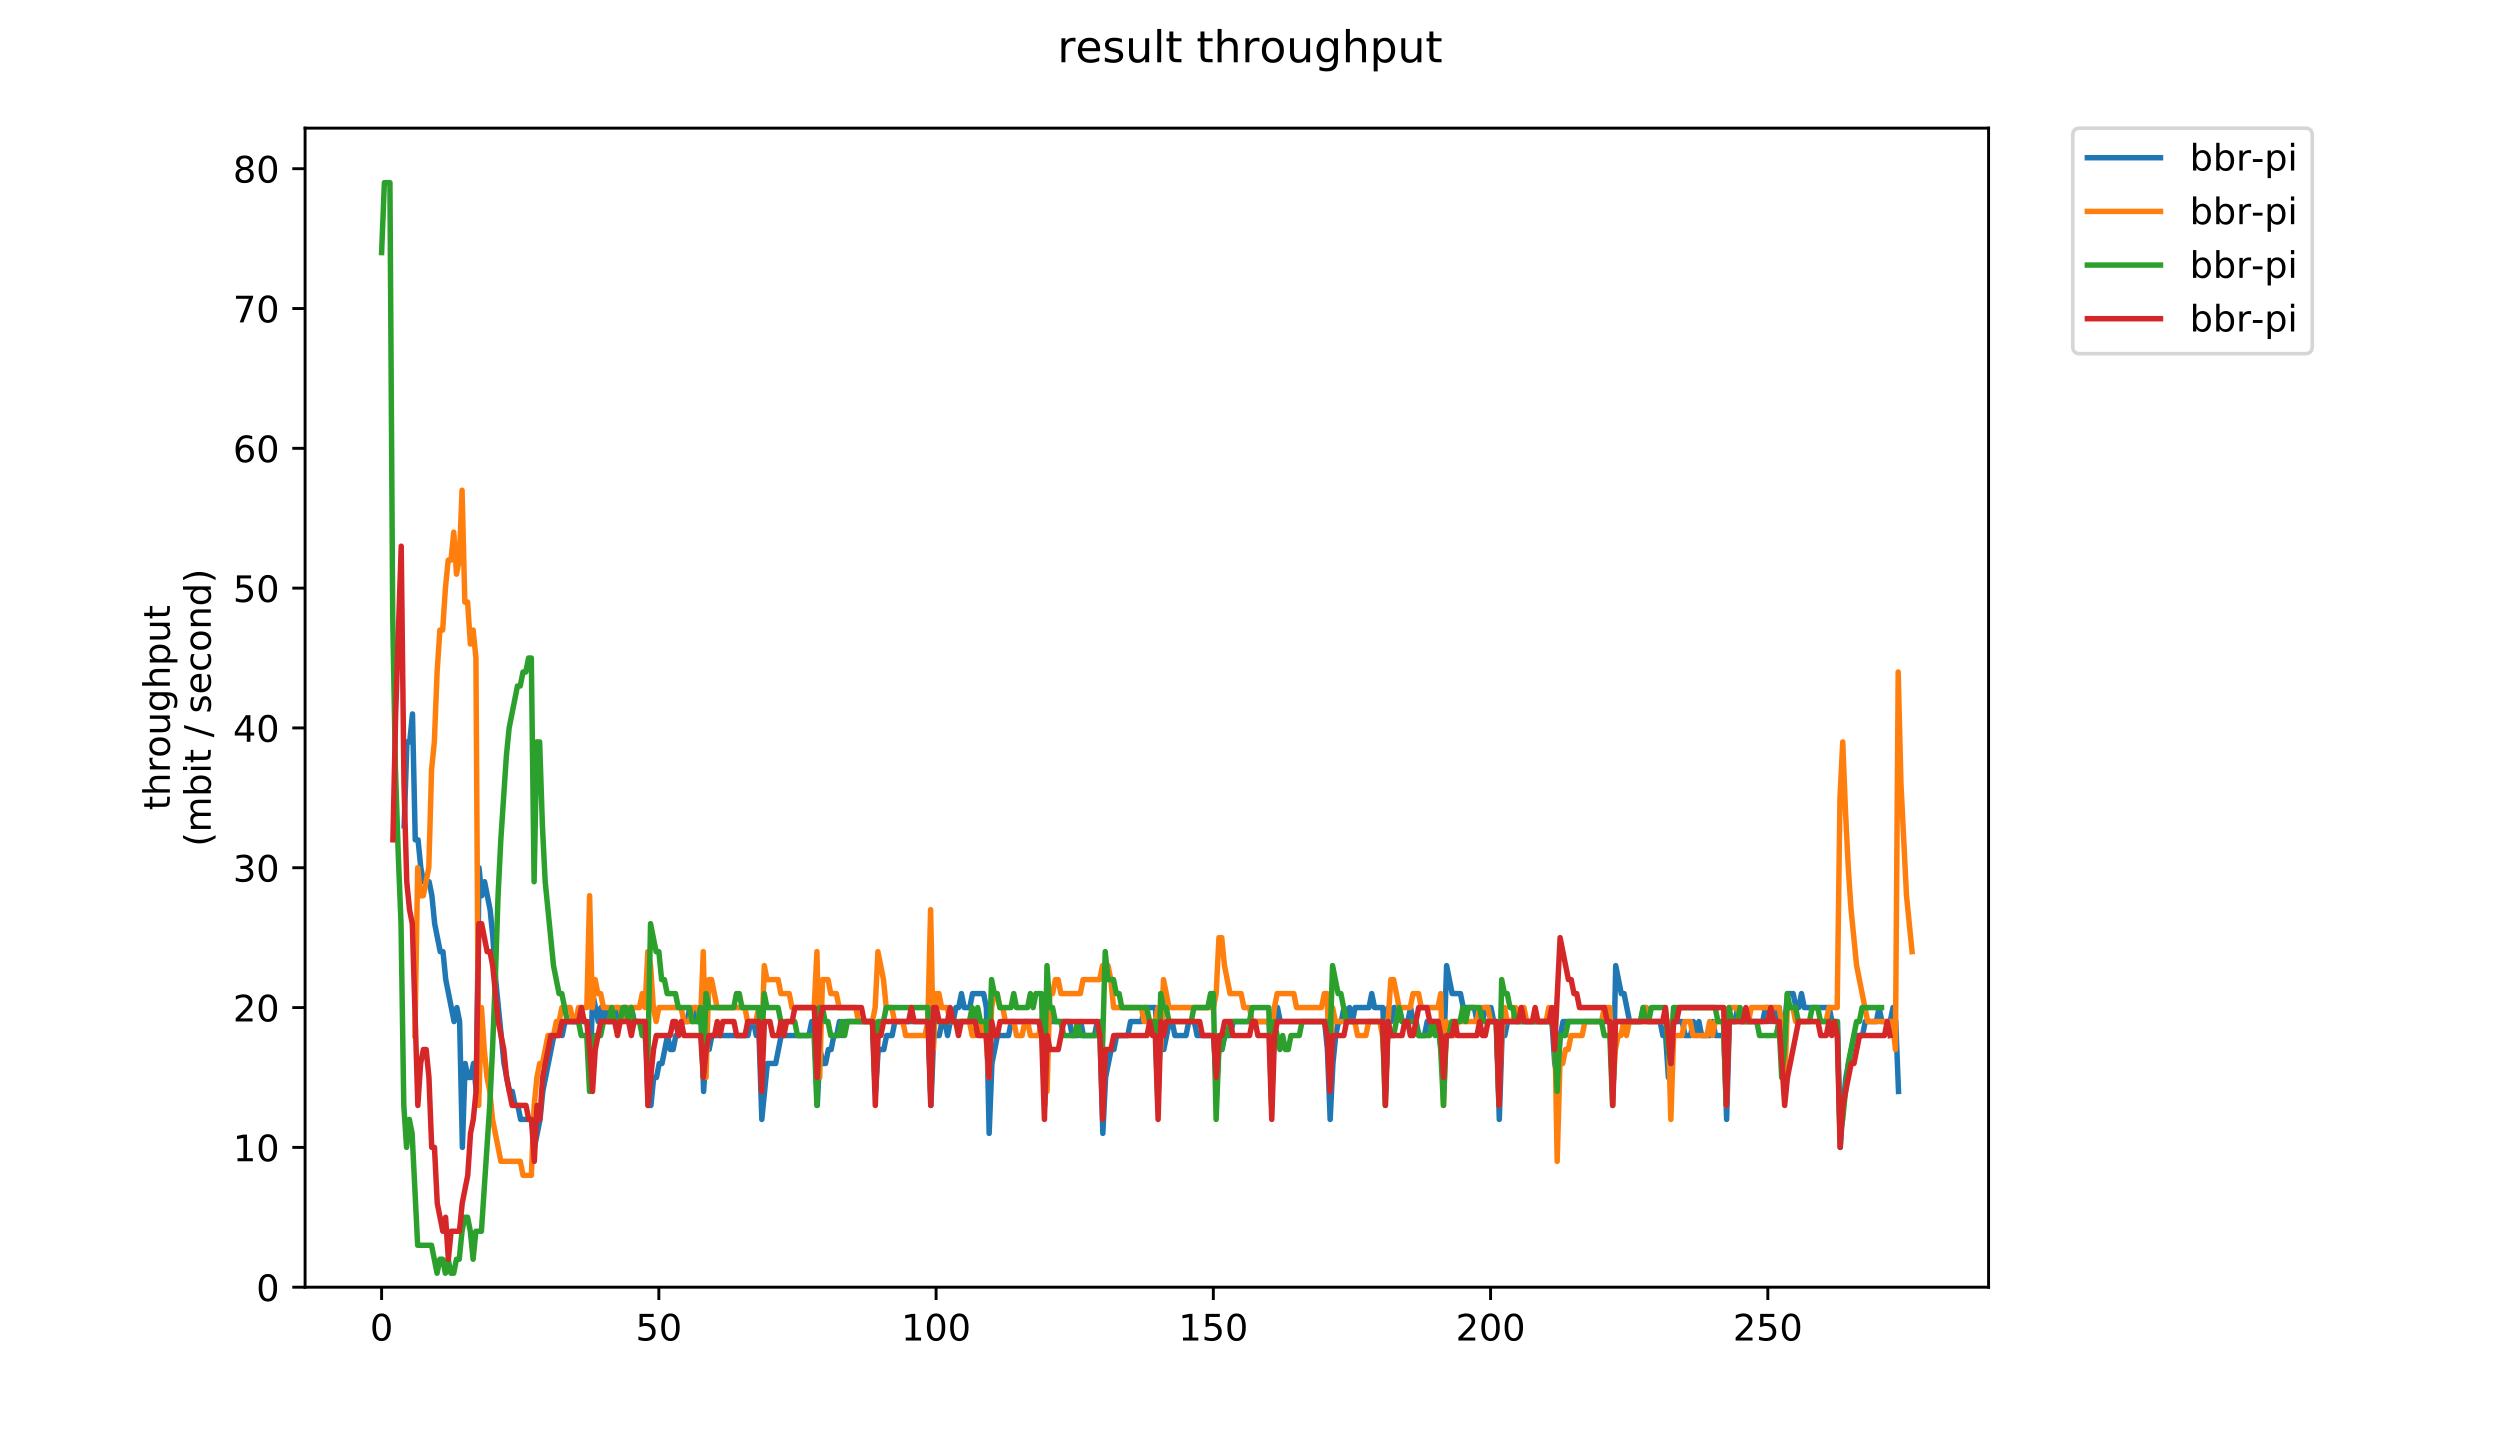 <?xml version="1.0" encoding="utf-8" standalone="no"?>
<!DOCTYPE svg PUBLIC "-//W3C//DTD SVG 1.1//EN"
  "http://www.w3.org/Graphics/SVG/1.1/DTD/svg11.dtd">
<!-- Created with matplotlib (https://matplotlib.org/) -->
<svg height="396pt" version="1.1" viewBox="0 0 684 396" width="684pt" xmlns="http://www.w3.org/2000/svg" xmlns:xlink="http://www.w3.org/1999/xlink">
 <defs>
  <style type="text/css">
*{stroke-linecap:butt;stroke-linejoin:round;}
  </style>
 </defs>
 <g id="figure_1">
  <g id="patch_1">
   <path d="M 0 396 
L 684 396 
L 684 0 
L 0 0 
z
" style="fill:#ffffff;"/>
  </g>
  <g id="axes_1">
   <g id="patch_2">
    <path d="M 83.472 352.174 
L 544.074 352.174 
L 544.074 35.062 
L 83.472 35.062 
z
" style="fill:#ffffff;"/>
   </g>
   <g id="matplotlib.axis_1">
    <g id="xtick_1">
     <g id="line2d_1">
      <defs>
       <path d="M 0 0 
L 0 3.5 
" id="mbc6128e350" style="stroke:#000000;stroke-width:0.8;"/>
      </defs>
      <g>
       <use style="stroke:#000000;stroke-width:0.8;" x="104.406" xlink:href="#mbc6128e350" y="352.174"/>
      </g>
     </g>
     <g id="text_1">
      <!-- 0 -->
      <defs>
       <path d="M 31.781 66.406 
Q 24.172 66.406 20.328 58.906 
Q 16.5 51.422 16.5 36.375 
Q 16.5 21.391 20.328 13.891 
Q 24.172 6.391 31.781 6.391 
Q 39.453 6.391 43.281 13.891 
Q 47.125 21.391 47.125 36.375 
Q 47.125 51.422 43.281 58.906 
Q 39.453 66.406 31.781 66.406 
z
M 31.781 74.219 
Q 44.047 74.219 50.516 64.516 
Q 56.984 54.828 56.984 36.375 
Q 56.984 17.969 50.516 8.266 
Q 44.047 -1.422 31.781 -1.422 
Q 19.531 -1.422 13.062 8.266 
Q 6.594 17.969 6.594 36.375 
Q 6.594 54.828 13.062 64.516 
Q 19.531 74.219 31.781 74.219 
z
" id="DejaVuSans-48"/>
      </defs>
      <g transform="translate(101.224 366.773)scale(0.1 -0.1)">
       <use xlink:href="#DejaVuSans-48"/>
      </g>
     </g>
    </g>
    <g id="xtick_2">
     <g id="line2d_2">
      <g>
       <use style="stroke:#000000;stroke-width:0.8;" x="180.26" xlink:href="#mbc6128e350" y="352.174"/>
      </g>
     </g>
     <g id="text_2">
      <!-- 50 -->
      <defs>
       <path d="M 10.797 72.906 
L 49.516 72.906 
L 49.516 64.594 
L 19.828 64.594 
L 19.828 46.734 
Q 21.969 47.469 24.109 47.828 
Q 26.266 48.188 28.422 48.188 
Q 40.625 48.188 47.75 41.5 
Q 54.891 34.812 54.891 23.391 
Q 54.891 11.625 47.562 5.094 
Q 40.234 -1.422 26.906 -1.422 
Q 22.312 -1.422 17.547 -0.641 
Q 12.797 0.141 7.719 1.703 
L 7.719 11.625 
Q 12.109 9.234 16.797 8.062 
Q 21.484 6.891 26.703 6.891 
Q 35.156 6.891 40.078 11.328 
Q 45.016 15.766 45.016 23.391 
Q 45.016 31 40.078 35.438 
Q 35.156 39.891 26.703 39.891 
Q 22.75 39.891 18.812 39.016 
Q 14.891 38.141 10.797 36.281 
z
" id="DejaVuSans-53"/>
      </defs>
      <g transform="translate(173.897 366.773)scale(0.1 -0.1)">
       <use xlink:href="#DejaVuSans-53"/>
       <use x="63.623" xlink:href="#DejaVuSans-48"/>
      </g>
     </g>
    </g>
    <g id="xtick_3">
     <g id="line2d_3">
      <g>
       <use style="stroke:#000000;stroke-width:0.8;" x="256.114" xlink:href="#mbc6128e350" y="352.174"/>
      </g>
     </g>
     <g id="text_3">
      <!-- 100 -->
      <defs>
       <path d="M 12.406 8.297 
L 28.516 8.297 
L 28.516 63.922 
L 10.984 60.406 
L 10.984 69.391 
L 28.422 72.906 
L 38.281 72.906 
L 38.281 8.297 
L 54.391 8.297 
L 54.391 0 
L 12.406 0 
z
" id="DejaVuSans-49"/>
      </defs>
      <g transform="translate(246.57 366.773)scale(0.1 -0.1)">
       <use xlink:href="#DejaVuSans-49"/>
       <use x="63.623" xlink:href="#DejaVuSans-48"/>
       <use x="127.246" xlink:href="#DejaVuSans-48"/>
      </g>
     </g>
    </g>
    <g id="xtick_4">
     <g id="line2d_4">
      <g>
       <use style="stroke:#000000;stroke-width:0.8;" x="331.968" xlink:href="#mbc6128e350" y="352.174"/>
      </g>
     </g>
     <g id="text_4">
      <!-- 150 -->
      <g transform="translate(322.425 366.773)scale(0.1 -0.1)">
       <use xlink:href="#DejaVuSans-49"/>
       <use x="63.623" xlink:href="#DejaVuSans-53"/>
       <use x="127.246" xlink:href="#DejaVuSans-48"/>
      </g>
     </g>
    </g>
    <g id="xtick_5">
     <g id="line2d_5">
      <g>
       <use style="stroke:#000000;stroke-width:0.8;" x="407.822" xlink:href="#mbc6128e350" y="352.174"/>
      </g>
     </g>
     <g id="text_5">
      <!-- 200 -->
      <defs>
       <path d="M 19.188 8.297 
L 53.609 8.297 
L 53.609 0 
L 7.328 0 
L 7.328 8.297 
Q 12.938 14.109 22.625 23.891 
Q 32.328 33.688 34.812 36.531 
Q 39.547 41.844 41.422 45.531 
Q 43.312 49.219 43.312 52.781 
Q 43.312 58.594 39.234 62.25 
Q 35.156 65.922 28.609 65.922 
Q 23.969 65.922 18.812 64.312 
Q 13.672 62.703 7.812 59.422 
L 7.812 69.391 
Q 13.766 71.781 18.938 73 
Q 24.125 74.219 28.422 74.219 
Q 39.75 74.219 46.484 68.547 
Q 53.219 62.891 53.219 53.422 
Q 53.219 48.922 51.531 44.891 
Q 49.859 40.875 45.406 35.406 
Q 44.188 33.984 37.641 27.219 
Q 31.109 20.453 19.188 8.297 
z
" id="DejaVuSans-50"/>
      </defs>
      <g transform="translate(398.279 366.773)scale(0.1 -0.1)">
       <use xlink:href="#DejaVuSans-50"/>
       <use x="63.623" xlink:href="#DejaVuSans-48"/>
       <use x="127.246" xlink:href="#DejaVuSans-48"/>
      </g>
     </g>
    </g>
    <g id="xtick_6">
     <g id="line2d_6">
      <g>
       <use style="stroke:#000000;stroke-width:0.8;" x="483.677" xlink:href="#mbc6128e350" y="352.174"/>
      </g>
     </g>
     <g id="text_6">
      <!-- 250 -->
      <g transform="translate(474.133 366.773)scale(0.1 -0.1)">
       <use xlink:href="#DejaVuSans-50"/>
       <use x="63.623" xlink:href="#DejaVuSans-53"/>
       <use x="127.246" xlink:href="#DejaVuSans-48"/>
      </g>
     </g>
    </g>
   </g>
   <g id="matplotlib.axis_2">
    <g id="ytick_1">
     <g id="line2d_7">
      <defs>
       <path d="M 0 0 
L -3.5 0 
" id="me5beabc99f" style="stroke:#000000;stroke-width:0.8;"/>
      </defs>
      <g>
       <use style="stroke:#000000;stroke-width:0.8;" x="83.472" xlink:href="#me5beabc99f" y="352.174"/>
      </g>
     </g>
     <g id="text_7">
      <!-- 0 -->
      <g transform="translate(70.11 355.973)scale(0.1 -0.1)">
       <use xlink:href="#DejaVuSans-48"/>
      </g>
     </g>
    </g>
    <g id="ytick_2">
     <g id="line2d_8">
      <g>
       <use style="stroke:#000000;stroke-width:0.8;" x="83.472" xlink:href="#me5beabc99f" y="313.922"/>
      </g>
     </g>
     <g id="text_8">
      <!-- 10 -->
      <g transform="translate(63.747 317.721)scale(0.1 -0.1)">
       <use xlink:href="#DejaVuSans-49"/>
       <use x="63.623" xlink:href="#DejaVuSans-48"/>
      </g>
     </g>
    </g>
    <g id="ytick_3">
     <g id="line2d_9">
      <g>
       <use style="stroke:#000000;stroke-width:0.8;" x="83.472" xlink:href="#me5beabc99f" y="275.67"/>
      </g>
     </g>
     <g id="text_9">
      <!-- 20 -->
      <g transform="translate(63.747 279.469)scale(0.1 -0.1)">
       <use xlink:href="#DejaVuSans-50"/>
       <use x="63.623" xlink:href="#DejaVuSans-48"/>
      </g>
     </g>
    </g>
    <g id="ytick_4">
     <g id="line2d_10">
      <g>
       <use style="stroke:#000000;stroke-width:0.8;" x="83.472" xlink:href="#me5beabc99f" y="237.417"/>
      </g>
     </g>
     <g id="text_10">
      <!-- 30 -->
      <defs>
       <path d="M 40.578 39.312 
Q 47.656 37.797 51.625 33 
Q 55.609 28.219 55.609 21.188 
Q 55.609 10.406 48.188 4.484 
Q 40.766 -1.422 27.094 -1.422 
Q 22.516 -1.422 17.656 -0.516 
Q 12.797 0.391 7.625 2.203 
L 7.625 11.719 
Q 11.719 9.328 16.594 8.109 
Q 21.484 6.891 26.812 6.891 
Q 36.078 6.891 40.938 10.547 
Q 45.797 14.203 45.797 21.188 
Q 45.797 27.641 41.281 31.266 
Q 36.766 34.906 28.719 34.906 
L 20.219 34.906 
L 20.219 43.016 
L 29.109 43.016 
Q 36.375 43.016 40.234 45.922 
Q 44.094 48.828 44.094 54.297 
Q 44.094 59.906 40.109 62.906 
Q 36.141 65.922 28.719 65.922 
Q 24.656 65.922 20.016 65.031 
Q 15.375 64.156 9.812 62.312 
L 9.812 71.094 
Q 15.438 72.656 20.344 73.438 
Q 25.25 74.219 29.594 74.219 
Q 40.828 74.219 47.359 69.109 
Q 53.906 64.016 53.906 55.328 
Q 53.906 49.266 50.438 45.094 
Q 46.969 40.922 40.578 39.312 
z
" id="DejaVuSans-51"/>
      </defs>
      <g transform="translate(63.747 241.216)scale(0.1 -0.1)">
       <use xlink:href="#DejaVuSans-51"/>
       <use x="63.623" xlink:href="#DejaVuSans-48"/>
      </g>
     </g>
    </g>
    <g id="ytick_5">
     <g id="line2d_11">
      <g>
       <use style="stroke:#000000;stroke-width:0.8;" x="83.472" xlink:href="#me5beabc99f" y="199.165"/>
      </g>
     </g>
     <g id="text_11">
      <!-- 40 -->
      <defs>
       <path d="M 37.797 64.312 
L 12.891 25.391 
L 37.797 25.391 
z
M 35.203 72.906 
L 47.609 72.906 
L 47.609 25.391 
L 58.016 25.391 
L 58.016 17.188 
L 47.609 17.188 
L 47.609 0 
L 37.797 0 
L 37.797 17.188 
L 4.891 17.188 
L 4.891 26.703 
z
" id="DejaVuSans-52"/>
      </defs>
      <g transform="translate(63.747 202.964)scale(0.1 -0.1)">
       <use xlink:href="#DejaVuSans-52"/>
       <use x="63.623" xlink:href="#DejaVuSans-48"/>
      </g>
     </g>
    </g>
    <g id="ytick_6">
     <g id="line2d_12">
      <g>
       <use style="stroke:#000000;stroke-width:0.8;" x="83.472" xlink:href="#me5beabc99f" y="160.913"/>
      </g>
     </g>
     <g id="text_12">
      <!-- 50 -->
      <g transform="translate(63.747 164.712)scale(0.1 -0.1)">
       <use xlink:href="#DejaVuSans-53"/>
       <use x="63.623" xlink:href="#DejaVuSans-48"/>
      </g>
     </g>
    </g>
    <g id="ytick_7">
     <g id="line2d_13">
      <g>
       <use style="stroke:#000000;stroke-width:0.8;" x="83.472" xlink:href="#me5beabc99f" y="122.66"/>
      </g>
     </g>
     <g id="text_13">
      <!-- 60 -->
      <defs>
       <path d="M 33.016 40.375 
Q 26.375 40.375 22.484 35.828 
Q 18.609 31.297 18.609 23.391 
Q 18.609 15.531 22.484 10.953 
Q 26.375 6.391 33.016 6.391 
Q 39.656 6.391 43.531 10.953 
Q 47.406 15.531 47.406 23.391 
Q 47.406 31.297 43.531 35.828 
Q 39.656 40.375 33.016 40.375 
z
M 52.594 71.297 
L 52.594 62.312 
Q 48.875 64.062 45.094 64.984 
Q 41.312 65.922 37.594 65.922 
Q 27.828 65.922 22.672 59.328 
Q 17.531 52.734 16.797 39.406 
Q 19.672 43.656 24.016 45.922 
Q 28.375 48.188 33.594 48.188 
Q 44.578 48.188 50.953 41.516 
Q 57.328 34.859 57.328 23.391 
Q 57.328 12.156 50.688 5.359 
Q 44.047 -1.422 33.016 -1.422 
Q 20.359 -1.422 13.672 8.266 
Q 6.984 17.969 6.984 36.375 
Q 6.984 53.656 15.188 63.938 
Q 23.391 74.219 37.203 74.219 
Q 40.922 74.219 44.703 73.484 
Q 48.484 72.75 52.594 71.297 
z
" id="DejaVuSans-54"/>
      </defs>
      <g transform="translate(63.747 126.46)scale(0.1 -0.1)">
       <use xlink:href="#DejaVuSans-54"/>
       <use x="63.623" xlink:href="#DejaVuSans-48"/>
      </g>
     </g>
    </g>
    <g id="ytick_8">
     <g id="line2d_14">
      <g>
       <use style="stroke:#000000;stroke-width:0.8;" x="83.472" xlink:href="#me5beabc99f" y="84.408"/>
      </g>
     </g>
     <g id="text_14">
      <!-- 70 -->
      <defs>
       <path d="M 8.203 72.906 
L 55.078 72.906 
L 55.078 68.703 
L 28.609 0 
L 18.312 0 
L 43.219 64.594 
L 8.203 64.594 
z
" id="DejaVuSans-55"/>
      </defs>
      <g transform="translate(63.747 88.207)scale(0.1 -0.1)">
       <use xlink:href="#DejaVuSans-55"/>
       <use x="63.623" xlink:href="#DejaVuSans-48"/>
      </g>
     </g>
    </g>
    <g id="ytick_9">
     <g id="line2d_15">
      <g>
       <use style="stroke:#000000;stroke-width:0.8;" x="83.472" xlink:href="#me5beabc99f" y="46.156"/>
      </g>
     </g>
     <g id="text_15">
      <!-- 80 -->
      <defs>
       <path d="M 31.781 34.625 
Q 24.75 34.625 20.719 30.859 
Q 16.703 27.094 16.703 20.516 
Q 16.703 13.922 20.719 10.156 
Q 24.75 6.391 31.781 6.391 
Q 38.812 6.391 42.859 10.172 
Q 46.922 13.969 46.922 20.516 
Q 46.922 27.094 42.891 30.859 
Q 38.875 34.625 31.781 34.625 
z
M 21.922 38.812 
Q 15.578 40.375 12.031 44.719 
Q 8.5 49.078 8.5 55.328 
Q 8.5 64.062 14.719 69.141 
Q 20.953 74.219 31.781 74.219 
Q 42.672 74.219 48.875 69.141 
Q 55.078 64.062 55.078 55.328 
Q 55.078 49.078 51.531 44.719 
Q 48 40.375 41.703 38.812 
Q 48.828 37.156 52.797 32.312 
Q 56.781 27.484 56.781 20.516 
Q 56.781 9.906 50.312 4.234 
Q 43.844 -1.422 31.781 -1.422 
Q 19.734 -1.422 13.25 4.234 
Q 6.781 9.906 6.781 20.516 
Q 6.781 27.484 10.781 32.312 
Q 14.797 37.156 21.922 38.812 
z
M 18.312 54.391 
Q 18.312 48.734 21.844 45.562 
Q 25.391 42.391 31.781 42.391 
Q 38.141 42.391 41.719 45.562 
Q 45.312 48.734 45.312 54.391 
Q 45.312 60.062 41.719 63.234 
Q 38.141 66.406 31.781 66.406 
Q 25.391 66.406 21.844 63.234 
Q 18.312 60.062 18.312 54.391 
z
" id="DejaVuSans-56"/>
      </defs>
      <g transform="translate(63.747 49.955)scale(0.1 -0.1)">
       <use xlink:href="#DejaVuSans-56"/>
       <use x="63.623" xlink:href="#DejaVuSans-48"/>
      </g>
     </g>
    </g>
    <g id="text_16">
     <!-- throughput -->
     <defs>
      <path d="M 18.312 70.219 
L 18.312 54.688 
L 36.812 54.688 
L 36.812 47.703 
L 18.312 47.703 
L 18.312 18.016 
Q 18.312 11.328 20.141 9.422 
Q 21.969 7.516 27.594 7.516 
L 36.812 7.516 
L 36.812 0 
L 27.594 0 
Q 17.188 0 13.234 3.875 
Q 9.281 7.766 9.281 18.016 
L 9.281 47.703 
L 2.688 47.703 
L 2.688 54.688 
L 9.281 54.688 
L 9.281 70.219 
z
" id="DejaVuSans-116"/>
      <path d="M 54.891 33.016 
L 54.891 0 
L 45.906 0 
L 45.906 32.719 
Q 45.906 40.484 42.875 44.328 
Q 39.844 48.188 33.797 48.188 
Q 26.516 48.188 22.312 43.547 
Q 18.109 38.922 18.109 30.906 
L 18.109 0 
L 9.078 0 
L 9.078 75.984 
L 18.109 75.984 
L 18.109 46.188 
Q 21.344 51.125 25.703 53.562 
Q 30.078 56 35.797 56 
Q 45.219 56 50.047 50.172 
Q 54.891 44.344 54.891 33.016 
z
" id="DejaVuSans-104"/>
      <path d="M 41.109 46.297 
Q 39.594 47.172 37.812 47.578 
Q 36.031 48 33.891 48 
Q 26.266 48 22.188 43.047 
Q 18.109 38.094 18.109 28.812 
L 18.109 0 
L 9.078 0 
L 9.078 54.688 
L 18.109 54.688 
L 18.109 46.188 
Q 20.953 51.172 25.484 53.578 
Q 30.031 56 36.531 56 
Q 37.453 56 38.578 55.875 
Q 39.703 55.766 41.062 55.516 
z
" id="DejaVuSans-114"/>
      <path d="M 30.609 48.391 
Q 23.391 48.391 19.188 42.75 
Q 14.984 37.109 14.984 27.297 
Q 14.984 17.484 19.156 11.844 
Q 23.344 6.203 30.609 6.203 
Q 37.797 6.203 41.984 11.859 
Q 46.188 17.531 46.188 27.297 
Q 46.188 37.016 41.984 42.703 
Q 37.797 48.391 30.609 48.391 
z
M 30.609 56 
Q 42.328 56 49.016 48.375 
Q 55.719 40.766 55.719 27.297 
Q 55.719 13.875 49.016 6.219 
Q 42.328 -1.422 30.609 -1.422 
Q 18.844 -1.422 12.172 6.219 
Q 5.516 13.875 5.516 27.297 
Q 5.516 40.766 12.172 48.375 
Q 18.844 56 30.609 56 
z
" id="DejaVuSans-111"/>
      <path d="M 8.5 21.578 
L 8.5 54.688 
L 17.484 54.688 
L 17.484 21.922 
Q 17.484 14.156 20.5 10.266 
Q 23.531 6.391 29.594 6.391 
Q 36.859 6.391 41.078 11.031 
Q 45.312 15.672 45.312 23.688 
L 45.312 54.688 
L 54.297 54.688 
L 54.297 0 
L 45.312 0 
L 45.312 8.406 
Q 42.047 3.422 37.719 1 
Q 33.406 -1.422 27.688 -1.422 
Q 18.266 -1.422 13.375 4.438 
Q 8.5 10.297 8.5 21.578 
z
M 31.109 56 
z
" id="DejaVuSans-117"/>
      <path d="M 45.406 27.984 
Q 45.406 37.75 41.375 43.109 
Q 37.359 48.484 30.078 48.484 
Q 22.859 48.484 18.828 43.109 
Q 14.797 37.75 14.797 27.984 
Q 14.797 18.266 18.828 12.891 
Q 22.859 7.516 30.078 7.516 
Q 37.359 7.516 41.375 12.891 
Q 45.406 18.266 45.406 27.984 
z
M 54.391 6.781 
Q 54.391 -7.172 48.188 -13.984 
Q 42 -20.797 29.203 -20.797 
Q 24.469 -20.797 20.266 -20.094 
Q 16.062 -19.391 12.109 -17.922 
L 12.109 -9.188 
Q 16.062 -11.328 19.922 -12.344 
Q 23.781 -13.375 27.781 -13.375 
Q 36.625 -13.375 41.016 -8.766 
Q 45.406 -4.156 45.406 5.172 
L 45.406 9.625 
Q 42.625 4.781 38.281 2.391 
Q 33.938 0 27.875 0 
Q 17.828 0 11.672 7.656 
Q 5.516 15.328 5.516 27.984 
Q 5.516 40.672 11.672 48.328 
Q 17.828 56 27.875 56 
Q 33.938 56 38.281 53.609 
Q 42.625 51.219 45.406 46.391 
L 45.406 54.688 
L 54.391 54.688 
z
" id="DejaVuSans-103"/>
      <path d="M 18.109 8.203 
L 18.109 -20.797 
L 9.078 -20.797 
L 9.078 54.688 
L 18.109 54.688 
L 18.109 46.391 
Q 20.953 51.266 25.266 53.625 
Q 29.594 56 35.594 56 
Q 45.562 56 51.781 48.094 
Q 58.016 40.188 58.016 27.297 
Q 58.016 14.406 51.781 6.484 
Q 45.562 -1.422 35.594 -1.422 
Q 29.594 -1.422 25.266 0.953 
Q 20.953 3.328 18.109 8.203 
z
M 48.688 27.297 
Q 48.688 37.203 44.609 42.844 
Q 40.531 48.484 33.406 48.484 
Q 26.266 48.484 22.188 42.844 
Q 18.109 37.203 18.109 27.297 
Q 18.109 17.391 22.188 11.75 
Q 26.266 6.109 33.406 6.109 
Q 40.531 6.109 44.609 11.75 
Q 48.688 17.391 48.688 27.297 
z
" id="DejaVuSans-112"/>
     </defs>
     <g transform="translate(46.47 221.675)rotate(-90)scale(0.1 -0.1)">
      <use xlink:href="#DejaVuSans-116"/>
      <use x="39.209" xlink:href="#DejaVuSans-104"/>
      <use x="102.588" xlink:href="#DejaVuSans-114"/>
      <use x="143.67" xlink:href="#DejaVuSans-111"/>
      <use x="204.852" xlink:href="#DejaVuSans-117"/>
      <use x="268.23" xlink:href="#DejaVuSans-103"/>
      <use x="331.707" xlink:href="#DejaVuSans-104"/>
      <use x="395.086" xlink:href="#DejaVuSans-112"/>
      <use x="458.562" xlink:href="#DejaVuSans-117"/>
      <use x="521.941" xlink:href="#DejaVuSans-116"/>
     </g>
     <!-- (mbit / second) -->
     <defs>
      <path d="M 31 75.875 
Q 24.469 64.656 21.281 53.656 
Q 18.109 42.672 18.109 31.391 
Q 18.109 20.125 21.312 9.062 
Q 24.516 -2 31 -13.188 
L 23.188 -13.188 
Q 15.875 -1.703 12.234 9.375 
Q 8.594 20.453 8.594 31.391 
Q 8.594 42.281 12.203 53.312 
Q 15.828 64.359 23.188 75.875 
z
" id="DejaVuSans-40"/>
      <path d="M 52 44.188 
Q 55.375 50.25 60.062 53.125 
Q 64.75 56 71.094 56 
Q 79.641 56 84.281 50.016 
Q 88.922 44.047 88.922 33.016 
L 88.922 0 
L 79.891 0 
L 79.891 32.719 
Q 79.891 40.578 77.094 44.375 
Q 74.312 48.188 68.609 48.188 
Q 61.625 48.188 57.562 43.547 
Q 53.516 38.922 53.516 30.906 
L 53.516 0 
L 44.484 0 
L 44.484 32.719 
Q 44.484 40.625 41.703 44.406 
Q 38.922 48.188 33.109 48.188 
Q 26.219 48.188 22.156 43.531 
Q 18.109 38.875 18.109 30.906 
L 18.109 0 
L 9.078 0 
L 9.078 54.688 
L 18.109 54.688 
L 18.109 46.188 
Q 21.188 51.219 25.484 53.609 
Q 29.781 56 35.688 56 
Q 41.656 56 45.828 52.969 
Q 50 49.953 52 44.188 
z
" id="DejaVuSans-109"/>
      <path d="M 48.688 27.297 
Q 48.688 37.203 44.609 42.844 
Q 40.531 48.484 33.406 48.484 
Q 26.266 48.484 22.188 42.844 
Q 18.109 37.203 18.109 27.297 
Q 18.109 17.391 22.188 11.75 
Q 26.266 6.109 33.406 6.109 
Q 40.531 6.109 44.609 11.75 
Q 48.688 17.391 48.688 27.297 
z
M 18.109 46.391 
Q 20.953 51.266 25.266 53.625 
Q 29.594 56 35.594 56 
Q 45.562 56 51.781 48.094 
Q 58.016 40.188 58.016 27.297 
Q 58.016 14.406 51.781 6.484 
Q 45.562 -1.422 35.594 -1.422 
Q 29.594 -1.422 25.266 0.953 
Q 20.953 3.328 18.109 8.203 
L 18.109 0 
L 9.078 0 
L 9.078 75.984 
L 18.109 75.984 
z
" id="DejaVuSans-98"/>
      <path d="M 9.422 54.688 
L 18.406 54.688 
L 18.406 0 
L 9.422 0 
z
M 9.422 75.984 
L 18.406 75.984 
L 18.406 64.594 
L 9.422 64.594 
z
" id="DejaVuSans-105"/>
      <path id="DejaVuSans-32"/>
      <path d="M 25.391 72.906 
L 33.688 72.906 
L 8.297 -9.281 
L 0 -9.281 
z
" id="DejaVuSans-47"/>
      <path d="M 44.281 53.078 
L 44.281 44.578 
Q 40.484 46.531 36.375 47.5 
Q 32.281 48.484 27.875 48.484 
Q 21.188 48.484 17.844 46.438 
Q 14.5 44.391 14.5 40.281 
Q 14.5 37.156 16.891 35.375 
Q 19.281 33.594 26.516 31.984 
L 29.594 31.297 
Q 39.156 29.25 43.188 25.516 
Q 47.219 21.781 47.219 15.094 
Q 47.219 7.469 41.188 3.016 
Q 35.156 -1.422 24.609 -1.422 
Q 20.219 -1.422 15.453 -0.562 
Q 10.688 0.297 5.422 2 
L 5.422 11.281 
Q 10.406 8.688 15.234 7.391 
Q 20.062 6.109 24.812 6.109 
Q 31.156 6.109 34.562 8.281 
Q 37.984 10.453 37.984 14.406 
Q 37.984 18.062 35.516 20.016 
Q 33.062 21.969 24.703 23.781 
L 21.578 24.516 
Q 13.234 26.266 9.516 29.906 
Q 5.812 33.547 5.812 39.891 
Q 5.812 47.609 11.281 51.797 
Q 16.75 56 26.812 56 
Q 31.781 56 36.172 55.266 
Q 40.578 54.547 44.281 53.078 
z
" id="DejaVuSans-115"/>
      <path d="M 56.203 29.594 
L 56.203 25.203 
L 14.891 25.203 
Q 15.484 15.922 20.484 11.062 
Q 25.484 6.203 34.422 6.203 
Q 39.594 6.203 44.453 7.469 
Q 49.312 8.734 54.109 11.281 
L 54.109 2.781 
Q 49.266 0.734 44.188 -0.344 
Q 39.109 -1.422 33.891 -1.422 
Q 20.797 -1.422 13.156 6.188 
Q 5.516 13.812 5.516 26.812 
Q 5.516 40.234 12.766 48.109 
Q 20.016 56 32.328 56 
Q 43.359 56 49.781 48.891 
Q 56.203 41.797 56.203 29.594 
z
M 47.219 32.234 
Q 47.125 39.594 43.094 43.984 
Q 39.062 48.391 32.422 48.391 
Q 24.906 48.391 20.391 44.141 
Q 15.875 39.891 15.188 32.172 
z
" id="DejaVuSans-101"/>
      <path d="M 48.781 52.594 
L 48.781 44.188 
Q 44.969 46.297 41.141 47.344 
Q 37.312 48.391 33.406 48.391 
Q 24.656 48.391 19.812 42.844 
Q 14.984 37.312 14.984 27.297 
Q 14.984 17.281 19.812 11.734 
Q 24.656 6.203 33.406 6.203 
Q 37.312 6.203 41.141 7.25 
Q 44.969 8.297 48.781 10.406 
L 48.781 2.094 
Q 45.016 0.344 40.984 -0.531 
Q 36.969 -1.422 32.422 -1.422 
Q 20.062 -1.422 12.781 6.344 
Q 5.516 14.109 5.516 27.297 
Q 5.516 40.672 12.859 48.328 
Q 20.219 56 33.016 56 
Q 37.156 56 41.109 55.141 
Q 45.062 54.297 48.781 52.594 
z
" id="DejaVuSans-99"/>
      <path d="M 54.891 33.016 
L 54.891 0 
L 45.906 0 
L 45.906 32.719 
Q 45.906 40.484 42.875 44.328 
Q 39.844 48.188 33.797 48.188 
Q 26.516 48.188 22.312 43.547 
Q 18.109 38.922 18.109 30.906 
L 18.109 0 
L 9.078 0 
L 9.078 54.688 
L 18.109 54.688 
L 18.109 46.188 
Q 21.344 51.125 25.703 53.562 
Q 30.078 56 35.797 56 
Q 45.219 56 50.047 50.172 
Q 54.891 44.344 54.891 33.016 
z
" id="DejaVuSans-110"/>
      <path d="M 45.406 46.391 
L 45.406 75.984 
L 54.391 75.984 
L 54.391 0 
L 45.406 0 
L 45.406 8.203 
Q 42.578 3.328 38.25 0.953 
Q 33.938 -1.422 27.875 -1.422 
Q 17.969 -1.422 11.734 6.484 
Q 5.516 14.406 5.516 27.297 
Q 5.516 40.188 11.734 48.094 
Q 17.969 56 27.875 56 
Q 33.938 56 38.25 53.625 
Q 42.578 51.266 45.406 46.391 
z
M 14.797 27.297 
Q 14.797 17.391 18.875 11.75 
Q 22.953 6.109 30.078 6.109 
Q 37.203 6.109 41.297 11.75 
Q 45.406 17.391 45.406 27.297 
Q 45.406 37.203 41.297 42.844 
Q 37.203 48.484 30.078 48.484 
Q 22.953 48.484 18.875 42.844 
Q 14.797 37.203 14.797 27.297 
z
" id="DejaVuSans-100"/>
      <path d="M 8.016 75.875 
L 15.828 75.875 
Q 23.141 64.359 26.781 53.312 
Q 30.422 42.281 30.422 31.391 
Q 30.422 20.453 26.781 9.375 
Q 23.141 -1.703 15.828 -13.188 
L 8.016 -13.188 
Q 14.5 -2 17.703 9.062 
Q 20.906 20.125 20.906 31.391 
Q 20.906 42.672 17.703 53.656 
Q 14.5 64.656 8.016 75.875 
z
" id="DejaVuSans-41"/>
     </defs>
     <g transform="translate(57.668 231.609)rotate(-90)scale(0.1 -0.1)">
      <use xlink:href="#DejaVuSans-40"/>
      <use x="39.014" xlink:href="#DejaVuSans-109"/>
      <use x="136.426" xlink:href="#DejaVuSans-98"/>
      <use x="199.902" xlink:href="#DejaVuSans-105"/>
      <use x="227.686" xlink:href="#DejaVuSans-116"/>
      <use x="266.895" xlink:href="#DejaVuSans-32"/>
      <use x="298.682" xlink:href="#DejaVuSans-47"/>
      <use x="332.373" xlink:href="#DejaVuSans-32"/>
      <use x="364.16" xlink:href="#DejaVuSans-115"/>
      <use x="416.26" xlink:href="#DejaVuSans-101"/>
      <use x="477.783" xlink:href="#DejaVuSans-99"/>
      <use x="532.764" xlink:href="#DejaVuSans-111"/>
      <use x="593.945" xlink:href="#DejaVuSans-110"/>
      <use x="657.324" xlink:href="#DejaVuSans-100"/>
      <use x="720.801" xlink:href="#DejaVuSans-41"/>
     </g>
    </g>
   </g>
   <g id="line2d_16">
    <path clip-path="url(#pe9ececac75)" d="M 110.58 225.942 
L 111.339 202.99 
L 112.097 202.99 
L 112.856 195.34 
L 113.614 229.767 
L 114.373 229.767 
L 115.132 237.417 
L 115.89 241.242 
L 117.407 241.242 
L 118.166 245.068 
L 118.924 252.718 
L 120.441 260.369 
L 121.2 260.369 
L 121.958 268.019 
L 124.234 279.495 
L 124.993 275.67 
L 125.751 279.495 
L 126.51 313.922 
L 127.268 290.97 
L 128.027 294.796 
L 128.785 294.796 
L 129.544 290.97 
L 130.302 298.621 
L 131.061 237.417 
L 131.819 245.068 
L 132.578 241.242 
L 134.095 248.893 
L 134.854 256.543 
L 135.612 268.019 
L 137.888 290.97 
L 139.405 298.621 
L 140.163 298.621 
L 140.922 302.446 
L 141.68 302.446 
L 142.439 306.271 
L 145.473 306.271 
L 146.232 313.922 
L 147.749 306.271 
L 148.507 298.621 
L 151.542 283.32 
L 152.3 283.32 
L 153.059 279.495 
L 153.817 283.32 
L 154.576 279.495 
L 160.644 279.495 
L 161.403 294.796 
L 162.161 271.844 
L 163.678 279.495 
L 164.437 275.67 
L 165.195 279.495 
L 165.954 275.67 
L 166.712 279.495 
L 168.229 279.495 
L 168.988 275.67 
L 169.747 279.495 
L 170.505 275.67 
L 171.264 275.67 
L 172.022 279.495 
L 172.781 275.67 
L 173.539 279.495 
L 176.573 279.495 
L 177.332 302.446 
L 178.09 302.446 
L 178.849 294.796 
L 179.608 294.796 
L 180.366 290.97 
L 181.125 290.97 
L 182.642 283.32 
L 183.4 287.145 
L 184.159 287.145 
L 184.917 283.32 
L 185.676 283.32 
L 186.434 279.495 
L 187.952 279.495 
L 188.71 275.67 
L 189.469 279.495 
L 190.227 275.67 
L 190.986 279.495 
L 191.744 275.67 
L 192.503 298.621 
L 193.261 287.145 
L 194.02 287.145 
L 194.778 283.32 
L 204.639 283.32 
L 205.398 279.495 
L 206.157 279.495 
L 206.915 283.32 
L 207.674 283.32 
L 208.432 306.271 
L 209.949 290.97 
L 212.225 290.97 
L 213.742 283.32 
L 221.327 283.32 
L 222.086 279.495 
L 222.844 279.495 
L 223.603 302.446 
L 224.362 287.145 
L 225.12 290.97 
L 225.879 290.97 
L 226.637 287.145 
L 227.396 287.145 
L 228.154 283.32 
L 228.913 283.32 
L 229.671 279.495 
L 230.43 283.32 
L 231.188 279.495 
L 238.774 279.495 
L 239.532 298.621 
L 240.291 287.145 
L 241.808 287.145 
L 242.567 283.32 
L 244.084 283.32 
L 244.842 279.495 
L 253.945 279.495 
L 254.703 302.446 
L 255.462 283.32 
L 256.979 283.32 
L 257.737 279.495 
L 258.496 279.495 
L 259.254 283.32 
L 260.013 279.495 
L 260.772 279.495 
L 261.53 275.67 
L 262.289 275.67 
L 263.047 271.844 
L 263.806 275.67 
L 265.323 275.67 
L 266.081 271.844 
L 269.115 271.844 
L 269.874 275.67 
L 270.633 310.097 
L 271.391 290.97 
L 272.908 283.32 
L 275.942 283.32 
L 276.701 279.495 
L 285.045 279.495 
L 285.803 302.446 
L 286.562 271.844 
L 287.32 279.495 
L 292.63 279.495 
L 293.389 283.32 
L 294.906 283.32 
L 295.664 279.495 
L 296.423 283.32 
L 299.457 283.32 
L 300.216 279.495 
L 300.974 283.32 
L 301.733 310.097 
L 302.491 294.796 
L 304.008 287.145 
L 304.767 287.145 
L 305.526 283.32 
L 308.56 283.32 
L 309.318 279.495 
L 312.352 279.495 
L 313.111 275.67 
L 316.145 275.67 
L 316.904 298.621 
L 317.662 275.67 
L 318.421 287.145 
L 319.938 279.495 
L 320.696 279.495 
L 321.455 283.32 
L 324.489 283.32 
L 325.248 279.495 
L 326.765 279.495 
L 327.523 283.32 
L 332.074 283.32 
L 332.833 298.621 
L 333.592 283.32 
L 334.35 287.145 
L 335.109 283.32 
L 336.626 283.32 
L 337.384 279.495 
L 347.245 279.495 
L 348.004 298.621 
L 348.762 275.67 
L 349.521 275.67 
L 350.279 279.495 
L 362.416 279.495 
L 363.175 287.145 
L 363.933 306.271 
L 364.692 290.97 
L 365.45 283.32 
L 366.209 279.495 
L 366.967 279.495 
L 367.726 275.67 
L 368.484 279.495 
L 369.243 275.67 
L 370.002 279.495 
L 370.76 275.67 
L 374.553 275.67 
L 375.311 271.844 
L 376.07 275.67 
L 378.346 275.67 
L 379.104 298.621 
L 379.863 275.67 
L 380.621 279.495 
L 381.38 275.67 
L 382.897 275.67 
L 383.655 279.495 
L 385.172 279.495 
L 385.931 275.67 
L 386.689 279.495 
L 387.448 279.495 
L 388.207 283.32 
L 389.724 283.32 
L 390.482 279.495 
L 393.516 279.495 
L 394.275 287.145 
L 395.033 287.145 
L 395.792 264.194 
L 397.309 271.844 
L 399.585 271.844 
L 400.343 275.67 
L 403.377 275.67 
L 404.136 279.495 
L 405.653 279.495 
L 406.412 275.67 
L 407.929 275.67 
L 408.687 279.495 
L 409.446 279.495 
L 410.204 306.271 
L 410.963 283.32 
L 411.721 283.32 
L 412.48 279.495 
L 424.617 279.495 
L 425.375 290.97 
L 426.134 294.796 
L 426.892 283.32 
L 427.651 279.495 
L 440.546 279.495 
L 441.304 298.621 
L 442.063 264.194 
L 443.58 271.844 
L 444.339 271.844 
L 445.856 279.495 
L 448.89 279.495 
L 449.648 275.67 
L 450.407 275.67 
L 451.166 279.495 
L 454.2 279.495 
L 454.958 283.32 
L 455.717 283.32 
L 456.475 294.796 
L 457.234 287.145 
L 457.992 275.67 
L 458.751 279.495 
L 460.268 279.495 
L 461.027 283.32 
L 462.544 283.32 
L 463.302 279.495 
L 464.061 283.32 
L 464.819 279.495 
L 465.578 283.32 
L 467.853 283.32 
L 468.612 279.495 
L 469.371 283.32 
L 471.646 283.32 
L 472.405 306.271 
L 473.163 279.495 
L 474.68 279.495 
L 475.439 275.67 
L 476.197 279.495 
L 482.266 279.495 
L 483.024 275.67 
L 483.783 275.67 
L 484.541 279.495 
L 485.3 275.67 
L 486.058 279.495 
L 486.817 275.67 
L 487.576 290.97 
L 488.334 279.495 
L 489.093 271.844 
L 490.61 271.844 
L 491.368 275.67 
L 492.127 275.67 
L 492.885 271.844 
L 493.644 275.67 
L 500.471 275.67 
L 501.229 279.495 
L 502.746 279.495 
L 503.505 313.922 
L 504.263 302.446 
L 505.022 294.796 
L 507.298 283.32 
L 509.573 283.32 
L 510.332 279.495 
L 513.366 279.495 
L 514.124 275.67 
L 514.883 279.495 
L 517.159 279.495 
L 517.917 275.67 
L 518.676 279.495 
L 519.434 298.621 
L 519.434 298.621 
" style="fill:none;stroke:#1f77b4;stroke-linecap:square;stroke-width:1.5;"/>
   </g>
   <g id="line2d_17">
    <path clip-path="url(#pe9ececac75)" d="M 113.525 283.32 
L 114.283 237.417 
L 115.042 245.068 
L 115.801 245.068 
L 117.318 237.417 
L 118.076 210.641 
L 118.835 202.99 
L 119.593 183.864 
L 120.352 172.388 
L 121.11 172.388 
L 121.869 160.913 
L 122.627 153.262 
L 123.386 153.262 
L 124.145 145.612 
L 124.903 157.087 
L 125.662 153.262 
L 126.42 134.136 
L 127.179 164.738 
L 127.937 164.738 
L 128.696 176.214 
L 129.454 172.388 
L 130.213 180.039 
L 130.971 302.446 
L 131.73 275.67 
L 132.488 287.145 
L 133.247 294.796 
L 134.006 298.621 
L 134.764 306.271 
L 137.04 317.747 
L 142.35 317.747 
L 143.108 321.572 
L 145.384 321.572 
L 146.142 302.446 
L 146.901 294.796 
L 147.659 290.97 
L 148.418 290.97 
L 149.935 283.32 
L 151.452 283.32 
L 152.211 279.495 
L 152.969 279.495 
L 153.728 275.67 
L 156.003 275.67 
L 156.762 279.495 
L 157.52 279.495 
L 158.279 275.67 
L 160.555 275.67 
L 161.313 245.068 
L 162.072 275.67 
L 162.83 268.019 
L 163.589 271.844 
L 164.347 271.844 
L 165.106 275.67 
L 169.657 275.67 
L 170.416 279.495 
L 171.174 275.67 
L 174.967 275.67 
L 175.725 271.844 
L 176.484 275.67 
L 177.242 260.369 
L 178.001 264.194 
L 178.76 275.67 
L 179.518 279.495 
L 180.277 275.67 
L 186.345 275.67 
L 187.103 279.495 
L 188.621 279.495 
L 189.379 275.67 
L 190.896 275.67 
L 191.655 279.495 
L 192.413 260.369 
L 193.172 294.796 
L 193.93 268.019 
L 194.689 268.019 
L 196.206 275.67 
L 203.791 275.67 
L 204.55 279.495 
L 206.826 279.495 
L 207.584 275.67 
L 208.343 287.145 
L 209.101 264.194 
L 209.86 268.019 
L 212.894 268.019 
L 213.652 271.844 
L 215.928 271.844 
L 216.687 275.67 
L 222.755 275.67 
L 223.513 260.369 
L 224.272 294.796 
L 225.031 268.019 
L 226.548 268.019 
L 227.306 271.844 
L 228.823 271.844 
L 229.582 275.67 
L 234.133 275.67 
L 234.892 279.495 
L 238.684 279.495 
L 239.443 275.67 
L 240.201 260.369 
L 241.718 268.019 
L 242.477 275.67 
L 243.994 275.67 
L 244.753 279.495 
L 247.028 279.495 
L 247.787 283.32 
L 253.097 283.32 
L 253.855 279.495 
L 254.614 248.893 
L 255.372 287.145 
L 256.131 271.844 
L 256.889 271.844 
L 257.648 275.67 
L 259.165 275.67 
L 259.923 279.495 
L 265.233 279.495 
L 265.992 283.32 
L 266.75 283.32 
L 267.509 279.495 
L 268.267 283.32 
L 269.026 279.495 
L 269.785 283.32 
L 270.543 294.796 
L 271.302 275.67 
L 272.06 271.844 
L 272.819 271.844 
L 273.577 275.67 
L 274.336 275.67 
L 275.094 279.495 
L 277.37 279.495 
L 278.128 283.32 
L 279.646 283.32 
L 280.404 279.495 
L 281.163 279.495 
L 281.921 283.32 
L 284.197 283.32 
L 285.714 275.67 
L 286.472 298.621 
L 287.231 271.844 
L 287.99 271.844 
L 288.748 268.019 
L 289.507 268.019 
L 290.265 271.844 
L 295.575 271.844 
L 296.333 268.019 
L 300.885 268.019 
L 301.643 264.194 
L 302.402 268.019 
L 303.16 264.194 
L 303.919 268.019 
L 304.677 275.67 
L 312.263 275.67 
L 313.021 279.495 
L 316.056 279.495 
L 316.814 275.67 
L 317.573 287.145 
L 318.331 268.019 
L 319.848 275.67 
L 331.985 275.67 
L 332.743 271.844 
L 333.502 256.543 
L 334.261 256.543 
L 335.019 264.194 
L 336.536 271.844 
L 339.57 271.844 
L 340.329 275.67 
L 341.846 275.67 
L 342.605 279.495 
L 347.156 279.495 
L 347.914 283.32 
L 348.673 275.67 
L 349.431 271.844 
L 353.983 271.844 
L 354.741 275.67 
L 361.568 275.67 
L 362.327 271.844 
L 363.085 271.844 
L 363.844 294.796 
L 364.602 275.67 
L 365.361 279.495 
L 370.671 279.495 
L 371.429 283.32 
L 373.705 283.32 
L 374.463 279.495 
L 377.497 279.495 
L 378.256 283.32 
L 379.015 294.796 
L 379.773 279.495 
L 380.532 268.019 
L 381.29 268.019 
L 382.807 275.67 
L 385.841 275.67 
L 386.6 271.844 
L 388.117 271.844 
L 388.876 275.67 
L 393.427 275.67 
L 394.185 271.844 
L 394.944 302.446 
L 395.702 279.495 
L 396.461 283.32 
L 397.978 283.32 
L 398.737 279.495 
L 404.046 279.495 
L 404.805 275.67 
L 407.081 275.67 
L 407.839 279.495 
L 409.356 279.495 
L 410.115 298.621 
L 410.873 283.32 
L 411.632 275.67 
L 412.39 279.495 
L 413.907 279.495 
L 414.666 275.67 
L 415.425 279.495 
L 416.183 275.67 
L 416.942 275.67 
L 417.7 279.495 
L 423.01 279.495 
L 423.769 275.67 
L 424.527 279.495 
L 425.286 275.67 
L 426.044 317.747 
L 426.803 290.97 
L 427.561 290.97 
L 428.32 287.145 
L 429.078 287.145 
L 429.837 283.32 
L 432.871 283.32 
L 433.63 279.495 
L 438.181 279.495 
L 438.939 275.67 
L 440.456 275.67 
L 441.215 298.621 
L 441.974 287.145 
L 442.732 283.32 
L 443.491 283.32 
L 444.249 279.495 
L 445.008 283.32 
L 445.766 279.495 
L 449.559 279.495 
L 450.317 275.67 
L 451.076 279.495 
L 456.386 279.495 
L 457.144 306.271 
L 457.903 283.32 
L 460.179 283.32 
L 460.937 279.495 
L 462.454 279.495 
L 463.213 283.32 
L 467.005 283.32 
L 467.764 279.495 
L 468.522 283.32 
L 469.281 279.495 
L 471.557 279.495 
L 472.315 302.446 
L 473.074 275.67 
L 475.349 275.67 
L 476.108 279.495 
L 478.384 279.495 
L 479.142 275.67 
L 486.727 275.67 
L 487.486 279.495 
L 488.245 298.621 
L 489.003 275.67 
L 490.52 275.67 
L 491.279 279.495 
L 499.623 279.495 
L 500.381 275.67 
L 502.657 275.67 
L 503.415 218.291 
L 504.174 202.99 
L 504.932 222.116 
L 505.691 237.417 
L 506.45 248.893 
L 507.967 264.194 
L 511.001 279.495 
L 517.828 279.495 
L 518.586 287.145 
L 519.345 183.864 
L 520.103 214.466 
L 521.62 245.068 
L 523.137 260.369 
L 523.137 260.369 
" style="fill:none;stroke:#ff7f0e;stroke-linecap:square;stroke-width:1.5;"/>
   </g>
   <g id="line2d_18">
    <path clip-path="url(#pe9ececac75)" d="M 104.409 69.107 
L 105.167 49.981 
L 106.684 49.981 
L 107.443 168.563 
L 108.201 210.641 
L 108.96 233.592 
L 109.719 252.718 
L 110.477 302.446 
L 111.236 313.922 
L 111.994 306.271 
L 112.753 310.097 
L 114.27 340.698 
L 118.063 340.698 
L 119.58 348.349 
L 120.338 344.524 
L 121.097 344.524 
L 121.855 348.349 
L 122.614 344.524 
L 123.372 348.349 
L 124.131 348.349 
L 124.889 344.524 
L 125.648 344.524 
L 126.406 336.873 
L 127.165 333.048 
L 127.924 333.048 
L 128.682 336.873 
L 129.441 344.524 
L 130.199 336.873 
L 131.716 336.873 
L 133.992 302.446 
L 134.75 287.145 
L 135.509 268.019 
L 136.268 245.068 
L 137.026 229.767 
L 138.543 206.815 
L 139.302 199.165 
L 141.577 187.689 
L 142.336 187.689 
L 143.094 183.864 
L 143.853 183.864 
L 144.611 180.039 
L 145.37 180.039 
L 146.129 241.242 
L 146.887 202.99 
L 147.646 202.99 
L 148.404 225.942 
L 149.163 241.242 
L 151.438 264.194 
L 152.955 271.844 
L 153.714 271.844 
L 155.231 279.495 
L 158.265 279.495 
L 159.024 283.32 
L 160.541 283.32 
L 161.299 298.621 
L 162.058 287.145 
L 162.816 283.32 
L 164.334 283.32 
L 165.092 279.495 
L 166.609 279.495 
L 167.368 275.67 
L 168.126 279.495 
L 169.643 279.495 
L 170.402 275.67 
L 171.16 275.67 
L 171.919 279.495 
L 172.678 275.67 
L 173.436 279.495 
L 174.953 279.495 
L 175.712 283.32 
L 176.47 283.32 
L 177.229 290.97 
L 177.987 252.718 
L 179.504 260.369 
L 180.263 260.369 
L 181.021 268.019 
L 181.78 268.019 
L 182.539 271.844 
L 184.814 271.844 
L 185.573 275.67 
L 188.607 275.67 
L 189.365 279.495 
L 190.883 279.495 
L 191.641 275.67 
L 192.4 294.796 
L 193.158 271.844 
L 193.917 275.67 
L 200.744 275.67 
L 201.502 271.844 
L 202.261 271.844 
L 203.019 275.67 
L 207.57 275.67 
L 208.329 287.145 
L 209.088 271.844 
L 209.846 275.67 
L 212.88 275.67 
L 213.639 279.495 
L 217.431 279.495 
L 218.19 283.32 
L 222.741 283.32 
L 223.5 302.446 
L 224.258 275.67 
L 225.017 275.67 
L 225.775 279.495 
L 226.534 279.495 
L 227.293 283.32 
L 229.568 283.32 
L 230.327 279.495 
L 231.085 283.32 
L 231.844 279.495 
L 238.671 279.495 
L 239.429 298.621 
L 240.188 279.495 
L 241.705 279.495 
L 242.463 275.67 
L 253.842 275.67 
L 254.6 298.621 
L 255.359 279.495 
L 265.22 279.495 
L 265.978 275.67 
L 266.737 279.495 
L 267.495 275.67 
L 268.254 279.495 
L 269.771 279.495 
L 270.529 290.97 
L 271.288 268.019 
L 272.047 271.844 
L 272.805 271.844 
L 273.564 275.67 
L 276.598 275.67 
L 277.356 271.844 
L 278.115 275.67 
L 281.149 275.67 
L 281.908 271.844 
L 282.666 275.67 
L 283.425 271.844 
L 284.942 271.844 
L 285.7 298.621 
L 286.459 264.194 
L 287.217 275.67 
L 287.976 275.67 
L 288.734 279.495 
L 290.252 279.495 
L 291.01 283.32 
L 294.044 283.32 
L 294.803 279.495 
L 295.561 283.32 
L 300.113 283.32 
L 300.871 279.495 
L 301.63 287.145 
L 302.388 260.369 
L 303.147 268.019 
L 304.664 268.019 
L 305.422 271.844 
L 306.181 271.844 
L 306.939 275.67 
L 313.766 275.67 
L 314.525 279.495 
L 316.042 279.495 
L 316.8 302.446 
L 317.559 271.844 
L 318.318 275.67 
L 319.076 275.67 
L 319.835 279.495 
L 325.903 279.495 
L 326.662 275.67 
L 330.454 275.67 
L 331.213 271.844 
L 331.971 271.844 
L 332.73 306.271 
L 333.488 287.145 
L 334.247 287.145 
L 335.005 283.32 
L 335.764 283.32 
L 336.523 279.495 
L 341.832 279.495 
L 342.591 275.67 
L 347.142 275.67 
L 347.901 302.446 
L 348.659 279.495 
L 350.176 287.145 
L 350.935 283.32 
L 351.693 287.145 
L 352.452 287.145 
L 353.21 283.32 
L 355.486 283.32 
L 356.245 279.495 
L 363.072 279.495 
L 363.83 287.145 
L 364.589 264.194 
L 366.106 271.844 
L 366.864 271.844 
L 368.381 279.495 
L 378.242 279.495 
L 379.001 302.446 
L 379.759 279.495 
L 380.518 283.32 
L 381.277 283.32 
L 382.794 275.67 
L 383.552 279.495 
L 387.345 279.495 
L 388.103 283.32 
L 391.138 283.32 
L 391.896 279.495 
L 392.655 283.32 
L 393.413 279.495 
L 394.172 287.145 
L 394.93 302.446 
L 395.689 283.32 
L 396.447 283.32 
L 397.206 279.495 
L 399.482 279.495 
L 400.24 275.67 
L 400.999 279.495 
L 401.757 275.67 
L 404.791 275.67 
L 405.55 279.495 
L 409.343 279.495 
L 410.101 302.446 
L 410.86 268.019 
L 411.618 271.844 
L 412.377 271.844 
L 413.135 275.67 
L 413.894 275.67 
L 414.652 279.495 
L 424.513 279.495 
L 425.272 283.32 
L 426.03 298.621 
L 426.789 283.32 
L 428.306 283.32 
L 429.065 279.495 
L 438.167 279.495 
L 438.926 283.32 
L 440.443 283.32 
L 441.201 302.446 
L 441.96 279.495 
L 448.787 279.495 
L 449.545 275.67 
L 450.304 279.495 
L 451.062 279.495 
L 451.821 275.67 
L 455.614 275.67 
L 456.372 287.145 
L 457.131 290.97 
L 457.889 275.67 
L 469.267 275.67 
L 470.026 279.495 
L 471.543 279.495 
L 472.302 302.446 
L 473.06 275.67 
L 473.819 279.495 
L 475.336 279.495 
L 476.094 275.67 
L 476.853 279.495 
L 480.645 279.495 
L 481.404 283.32 
L 485.955 283.32 
L 486.714 279.495 
L 487.472 294.796 
L 488.231 287.145 
L 488.989 271.844 
L 489.748 275.67 
L 491.265 275.67 
L 492.024 279.495 
L 495.058 279.495 
L 495.816 275.67 
L 497.333 275.67 
L 498.092 279.495 
L 502.643 279.495 
L 503.402 310.097 
L 504.16 306.271 
L 505.677 290.97 
L 507.953 279.495 
L 508.712 279.495 
L 509.47 275.67 
L 514.78 275.67 
L 514.78 275.67 
" style="fill:none;stroke:#2ca02c;stroke-linecap:square;stroke-width:1.5;"/>
   </g>
   <g id="line2d_19">
    <path clip-path="url(#pe9ececac75)" d="M 107.496 229.767 
L 108.255 195.34 
L 109.772 149.437 
L 110.53 214.466 
L 111.289 241.242 
L 112.047 248.893 
L 112.806 252.718 
L 114.323 302.446 
L 115.081 290.97 
L 115.84 287.145 
L 116.599 287.145 
L 117.357 294.796 
L 118.116 313.922 
L 118.874 313.922 
L 119.633 329.223 
L 121.15 336.873 
L 121.908 333.048 
L 122.667 344.524 
L 123.425 336.873 
L 125.701 336.873 
L 126.46 329.223 
L 127.977 321.572 
L 128.735 310.097 
L 129.494 306.271 
L 130.252 298.621 
L 131.011 252.718 
L 131.769 252.718 
L 133.286 260.369 
L 134.045 260.369 
L 134.804 264.194 
L 136.321 279.495 
L 137.838 287.145 
L 138.596 294.796 
L 140.113 302.446 
L 143.906 302.446 
L 144.665 306.271 
L 145.423 306.271 
L 146.182 317.747 
L 146.94 302.446 
L 147.699 306.271 
L 148.457 294.796 
L 150.733 283.32 
L 153.009 283.32 
L 153.767 279.495 
L 158.318 279.495 
L 159.077 275.67 
L 159.835 279.495 
L 160.594 279.495 
L 161.353 287.145 
L 162.111 298.621 
L 162.87 287.145 
L 164.387 279.495 
L 168.179 279.495 
L 168.938 283.32 
L 169.696 279.495 
L 171.972 279.495 
L 172.731 283.32 
L 173.489 279.495 
L 176.523 279.495 
L 177.282 302.446 
L 178.799 287.145 
L 179.558 283.32 
L 183.35 283.32 
L 184.109 279.495 
L 184.867 279.495 
L 185.626 283.32 
L 186.384 279.495 
L 187.143 283.32 
L 191.694 283.32 
L 192.453 294.796 
L 193.211 287.145 
L 193.97 283.32 
L 195.487 283.32 
L 196.245 279.495 
L 197.004 283.32 
L 197.763 279.495 
L 200.797 279.495 
L 201.555 283.32 
L 203.831 283.32 
L 204.589 279.495 
L 207.624 279.495 
L 208.382 298.621 
L 209.141 279.495 
L 210.658 279.495 
L 211.416 283.32 
L 212.933 283.32 
L 213.692 279.495 
L 214.45 283.32 
L 215.209 279.495 
L 216.726 279.495 
L 217.485 275.67 
L 222.794 275.67 
L 223.553 294.796 
L 224.311 279.495 
L 225.07 275.67 
L 235.69 275.67 
L 236.448 279.495 
L 238.724 279.495 
L 239.482 302.446 
L 240.241 283.32 
L 240.999 283.32 
L 241.758 279.495 
L 248.585 279.495 
L 249.343 275.67 
L 250.102 279.495 
L 253.895 279.495 
L 254.653 302.446 
L 255.412 275.67 
L 256.17 275.67 
L 256.929 279.495 
L 259.204 279.495 
L 259.963 275.67 
L 260.721 279.495 
L 261.48 279.495 
L 262.239 283.32 
L 262.997 279.495 
L 266.79 279.495 
L 267.548 283.32 
L 269.824 283.32 
L 270.583 294.796 
L 271.341 279.495 
L 272.1 283.32 
L 272.858 283.32 
L 273.617 279.495 
L 284.236 279.495 
L 284.995 283.32 
L 285.753 306.271 
L 286.512 283.32 
L 287.27 287.145 
L 289.546 287.145 
L 291.063 279.495 
L 300.166 279.495 
L 300.924 283.32 
L 301.683 306.271 
L 302.441 287.145 
L 303.958 287.145 
L 304.717 283.32 
L 313.819 283.32 
L 314.578 279.495 
L 315.336 283.32 
L 316.095 283.32 
L 316.854 306.271 
L 317.612 279.495 
L 318.371 283.32 
L 319.129 279.495 
L 328.232 279.495 
L 328.99 283.32 
L 332.024 283.32 
L 332.783 294.796 
L 333.541 283.32 
L 334.3 283.32 
L 335.059 279.495 
L 336.576 279.495 
L 337.334 283.32 
L 341.885 283.32 
L 342.644 279.495 
L 343.403 279.495 
L 344.161 283.32 
L 347.195 283.32 
L 347.954 306.271 
L 348.712 283.32 
L 349.471 279.495 
L 362.366 279.495 
L 363.125 283.32 
L 363.883 298.621 
L 364.642 283.32 
L 367.676 283.32 
L 368.434 279.495 
L 378.295 279.495 
L 379.054 302.446 
L 379.813 279.495 
L 380.571 283.32 
L 383.605 283.32 
L 384.364 279.495 
L 385.122 279.495 
L 385.881 283.32 
L 386.639 283.32 
L 388.156 275.67 
L 390.432 275.67 
L 391.191 279.495 
L 393.466 279.495 
L 394.225 283.32 
L 394.983 294.796 
L 395.742 283.32 
L 397.259 283.32 
L 398.018 279.495 
L 398.776 283.32 
L 404.086 283.32 
L 404.844 279.495 
L 405.603 283.32 
L 406.361 283.32 
L 407.12 279.495 
L 409.396 279.495 
L 410.154 302.446 
L 410.913 279.495 
L 415.464 279.495 
L 416.223 275.67 
L 416.981 279.495 
L 419.257 279.495 
L 420.015 275.67 
L 420.774 279.495 
L 423.808 279.495 
L 424.566 275.67 
L 425.325 287.145 
L 426.842 256.543 
L 429.118 268.019 
L 429.876 268.019 
L 430.635 271.844 
L 431.393 271.844 
L 432.152 275.67 
L 438.979 275.67 
L 439.737 279.495 
L 440.496 279.495 
L 441.254 302.446 
L 442.013 279.495 
L 454.908 279.495 
L 455.667 275.67 
L 457.184 290.97 
L 457.942 279.495 
L 458.701 279.495 
L 459.459 275.67 
L 471.596 275.67 
L 472.355 302.446 
L 473.113 279.495 
L 476.906 279.495 
L 477.664 275.67 
L 478.423 279.495 
L 483.733 279.495 
L 484.491 275.67 
L 485.25 279.495 
L 486.767 279.495 
L 488.284 302.446 
L 489.043 294.796 
L 492.077 279.495 
L 497.386 279.495 
L 498.145 283.32 
L 499.662 283.32 
L 500.421 279.495 
L 501.179 283.32 
L 501.938 279.495 
L 502.696 283.32 
L 503.455 313.922 
L 504.213 302.446 
L 506.489 290.97 
L 507.248 290.97 
L 508.765 283.32 
L 515.591 283.32 
L 516.35 279.495 
L 517.109 283.32 
L 517.109 283.32 
" style="fill:none;stroke:#d62728;stroke-linecap:square;stroke-width:1.5;"/>
   </g>
   <g id="patch_3">
    <path d="M 83.472 352.174 
L 83.472 35.062 
" style="fill:none;stroke:#000000;stroke-linecap:square;stroke-linejoin:miter;stroke-width:0.8;"/>
   </g>
   <g id="patch_4">
    <path d="M 544.074 352.174 
L 544.074 35.062 
" style="fill:none;stroke:#000000;stroke-linecap:square;stroke-linejoin:miter;stroke-width:0.8;"/>
   </g>
   <g id="patch_5">
    <path d="M 83.472 352.174 
L 544.074 352.174 
" style="fill:none;stroke:#000000;stroke-linecap:square;stroke-linejoin:miter;stroke-width:0.8;"/>
   </g>
   <g id="patch_6">
    <path d="M 83.472 35.062 
L 544.074 35.062 
" style="fill:none;stroke:#000000;stroke-linecap:square;stroke-linejoin:miter;stroke-width:0.8;"/>
   </g>
   <g id="legend_1">
    <g id="patch_7">
     <path d="M 569.104 96.775 
L 630.637 96.775 
Q 632.637 96.775 632.637 94.775 
L 632.637 37.062 
Q 632.637 35.062 630.637 35.062 
L 569.104 35.062 
Q 567.104 35.062 567.104 37.062 
L 567.104 94.775 
Q 567.104 96.775 569.104 96.775 
z
" style="fill:#ffffff;opacity:0.8;stroke:#cccccc;stroke-linejoin:miter;"/>
    </g>
    <g id="line2d_20">
     <path d="M 571.104 43.161 
L 591.104 43.161 
" style="fill:none;stroke:#1f77b4;stroke-linecap:square;stroke-width:1.5;"/>
    </g>
    <g id="line2d_21"/>
    <g id="text_17">
     <!-- bbr-pi -->
     <defs>
      <path d="M 4.891 31.391 
L 31.203 31.391 
L 31.203 23.391 
L 4.891 23.391 
z
" id="DejaVuSans-45"/>
     </defs>
     <g transform="translate(599.104 46.661)scale(0.1 -0.1)">
      <use xlink:href="#DejaVuSans-98"/>
      <use x="63.477" xlink:href="#DejaVuSans-98"/>
      <use x="126.953" xlink:href="#DejaVuSans-114"/>
      <use x="167.973" xlink:href="#DejaVuSans-45"/>
      <use x="204.057" xlink:href="#DejaVuSans-112"/>
      <use x="267.533" xlink:href="#DejaVuSans-105"/>
     </g>
    </g>
    <g id="line2d_22">
     <path d="M 571.104 57.839 
L 591.104 57.839 
" style="fill:none;stroke:#ff7f0e;stroke-linecap:square;stroke-width:1.5;"/>
    </g>
    <g id="line2d_23"/>
    <g id="text_18">
     <!-- bbr-pi -->
     <g transform="translate(599.104 61.339)scale(0.1 -0.1)">
      <use xlink:href="#DejaVuSans-98"/>
      <use x="63.477" xlink:href="#DejaVuSans-98"/>
      <use x="126.953" xlink:href="#DejaVuSans-114"/>
      <use x="167.973" xlink:href="#DejaVuSans-45"/>
      <use x="204.057" xlink:href="#DejaVuSans-112"/>
      <use x="267.533" xlink:href="#DejaVuSans-105"/>
     </g>
    </g>
    <g id="line2d_24">
     <path d="M 571.104 72.517 
L 591.104 72.517 
" style="fill:none;stroke:#2ca02c;stroke-linecap:square;stroke-width:1.5;"/>
    </g>
    <g id="line2d_25"/>
    <g id="text_19">
     <!-- bbr-pi -->
     <g transform="translate(599.104 76.017)scale(0.1 -0.1)">
      <use xlink:href="#DejaVuSans-98"/>
      <use x="63.477" xlink:href="#DejaVuSans-98"/>
      <use x="126.953" xlink:href="#DejaVuSans-114"/>
      <use x="167.973" xlink:href="#DejaVuSans-45"/>
      <use x="204.057" xlink:href="#DejaVuSans-112"/>
      <use x="267.533" xlink:href="#DejaVuSans-105"/>
     </g>
    </g>
    <g id="line2d_26">
     <path d="M 571.104 87.195 
L 591.104 87.195 
" style="fill:none;stroke:#d62728;stroke-linecap:square;stroke-width:1.5;"/>
    </g>
    <g id="line2d_27"/>
    <g id="text_20">
     <!-- bbr-pi -->
     <g transform="translate(599.104 90.695)scale(0.1 -0.1)">
      <use xlink:href="#DejaVuSans-98"/>
      <use x="63.477" xlink:href="#DejaVuSans-98"/>
      <use x="126.953" xlink:href="#DejaVuSans-114"/>
      <use x="167.973" xlink:href="#DejaVuSans-45"/>
      <use x="204.057" xlink:href="#DejaVuSans-112"/>
      <use x="267.533" xlink:href="#DejaVuSans-105"/>
     </g>
    </g>
   </g>
  </g>
  <g id="text_21">
   <!-- result throughput -->
   <defs>
    <path d="M 9.422 75.984 
L 18.406 75.984 
L 18.406 0 
L 9.422 0 
z
" id="DejaVuSans-108"/>
   </defs>
   <g transform="translate(289.321 17.038)scale(0.12 -0.12)">
    <use xlink:href="#DejaVuSans-114"/>
    <use x="41.082" xlink:href="#DejaVuSans-101"/>
    <use x="102.605" xlink:href="#DejaVuSans-115"/>
    <use x="154.705" xlink:href="#DejaVuSans-117"/>
    <use x="218.084" xlink:href="#DejaVuSans-108"/>
    <use x="245.867" xlink:href="#DejaVuSans-116"/>
    <use x="285.076" xlink:href="#DejaVuSans-32"/>
    <use x="316.863" xlink:href="#DejaVuSans-116"/>
    <use x="356.072" xlink:href="#DejaVuSans-104"/>
    <use x="419.451" xlink:href="#DejaVuSans-114"/>
    <use x="460.533" xlink:href="#DejaVuSans-111"/>
    <use x="521.715" xlink:href="#DejaVuSans-117"/>
    <use x="585.094" xlink:href="#DejaVuSans-103"/>
    <use x="648.57" xlink:href="#DejaVuSans-104"/>
    <use x="711.949" xlink:href="#DejaVuSans-112"/>
    <use x="775.426" xlink:href="#DejaVuSans-117"/>
    <use x="838.805" xlink:href="#DejaVuSans-116"/>
   </g>
  </g>
 </g>
 <defs>
  <clipPath id="pe9ececac75">
   <rect height="317.112" width="460.602" x="83.472" y="35.062"/>
  </clipPath>
 </defs>
</svg>
